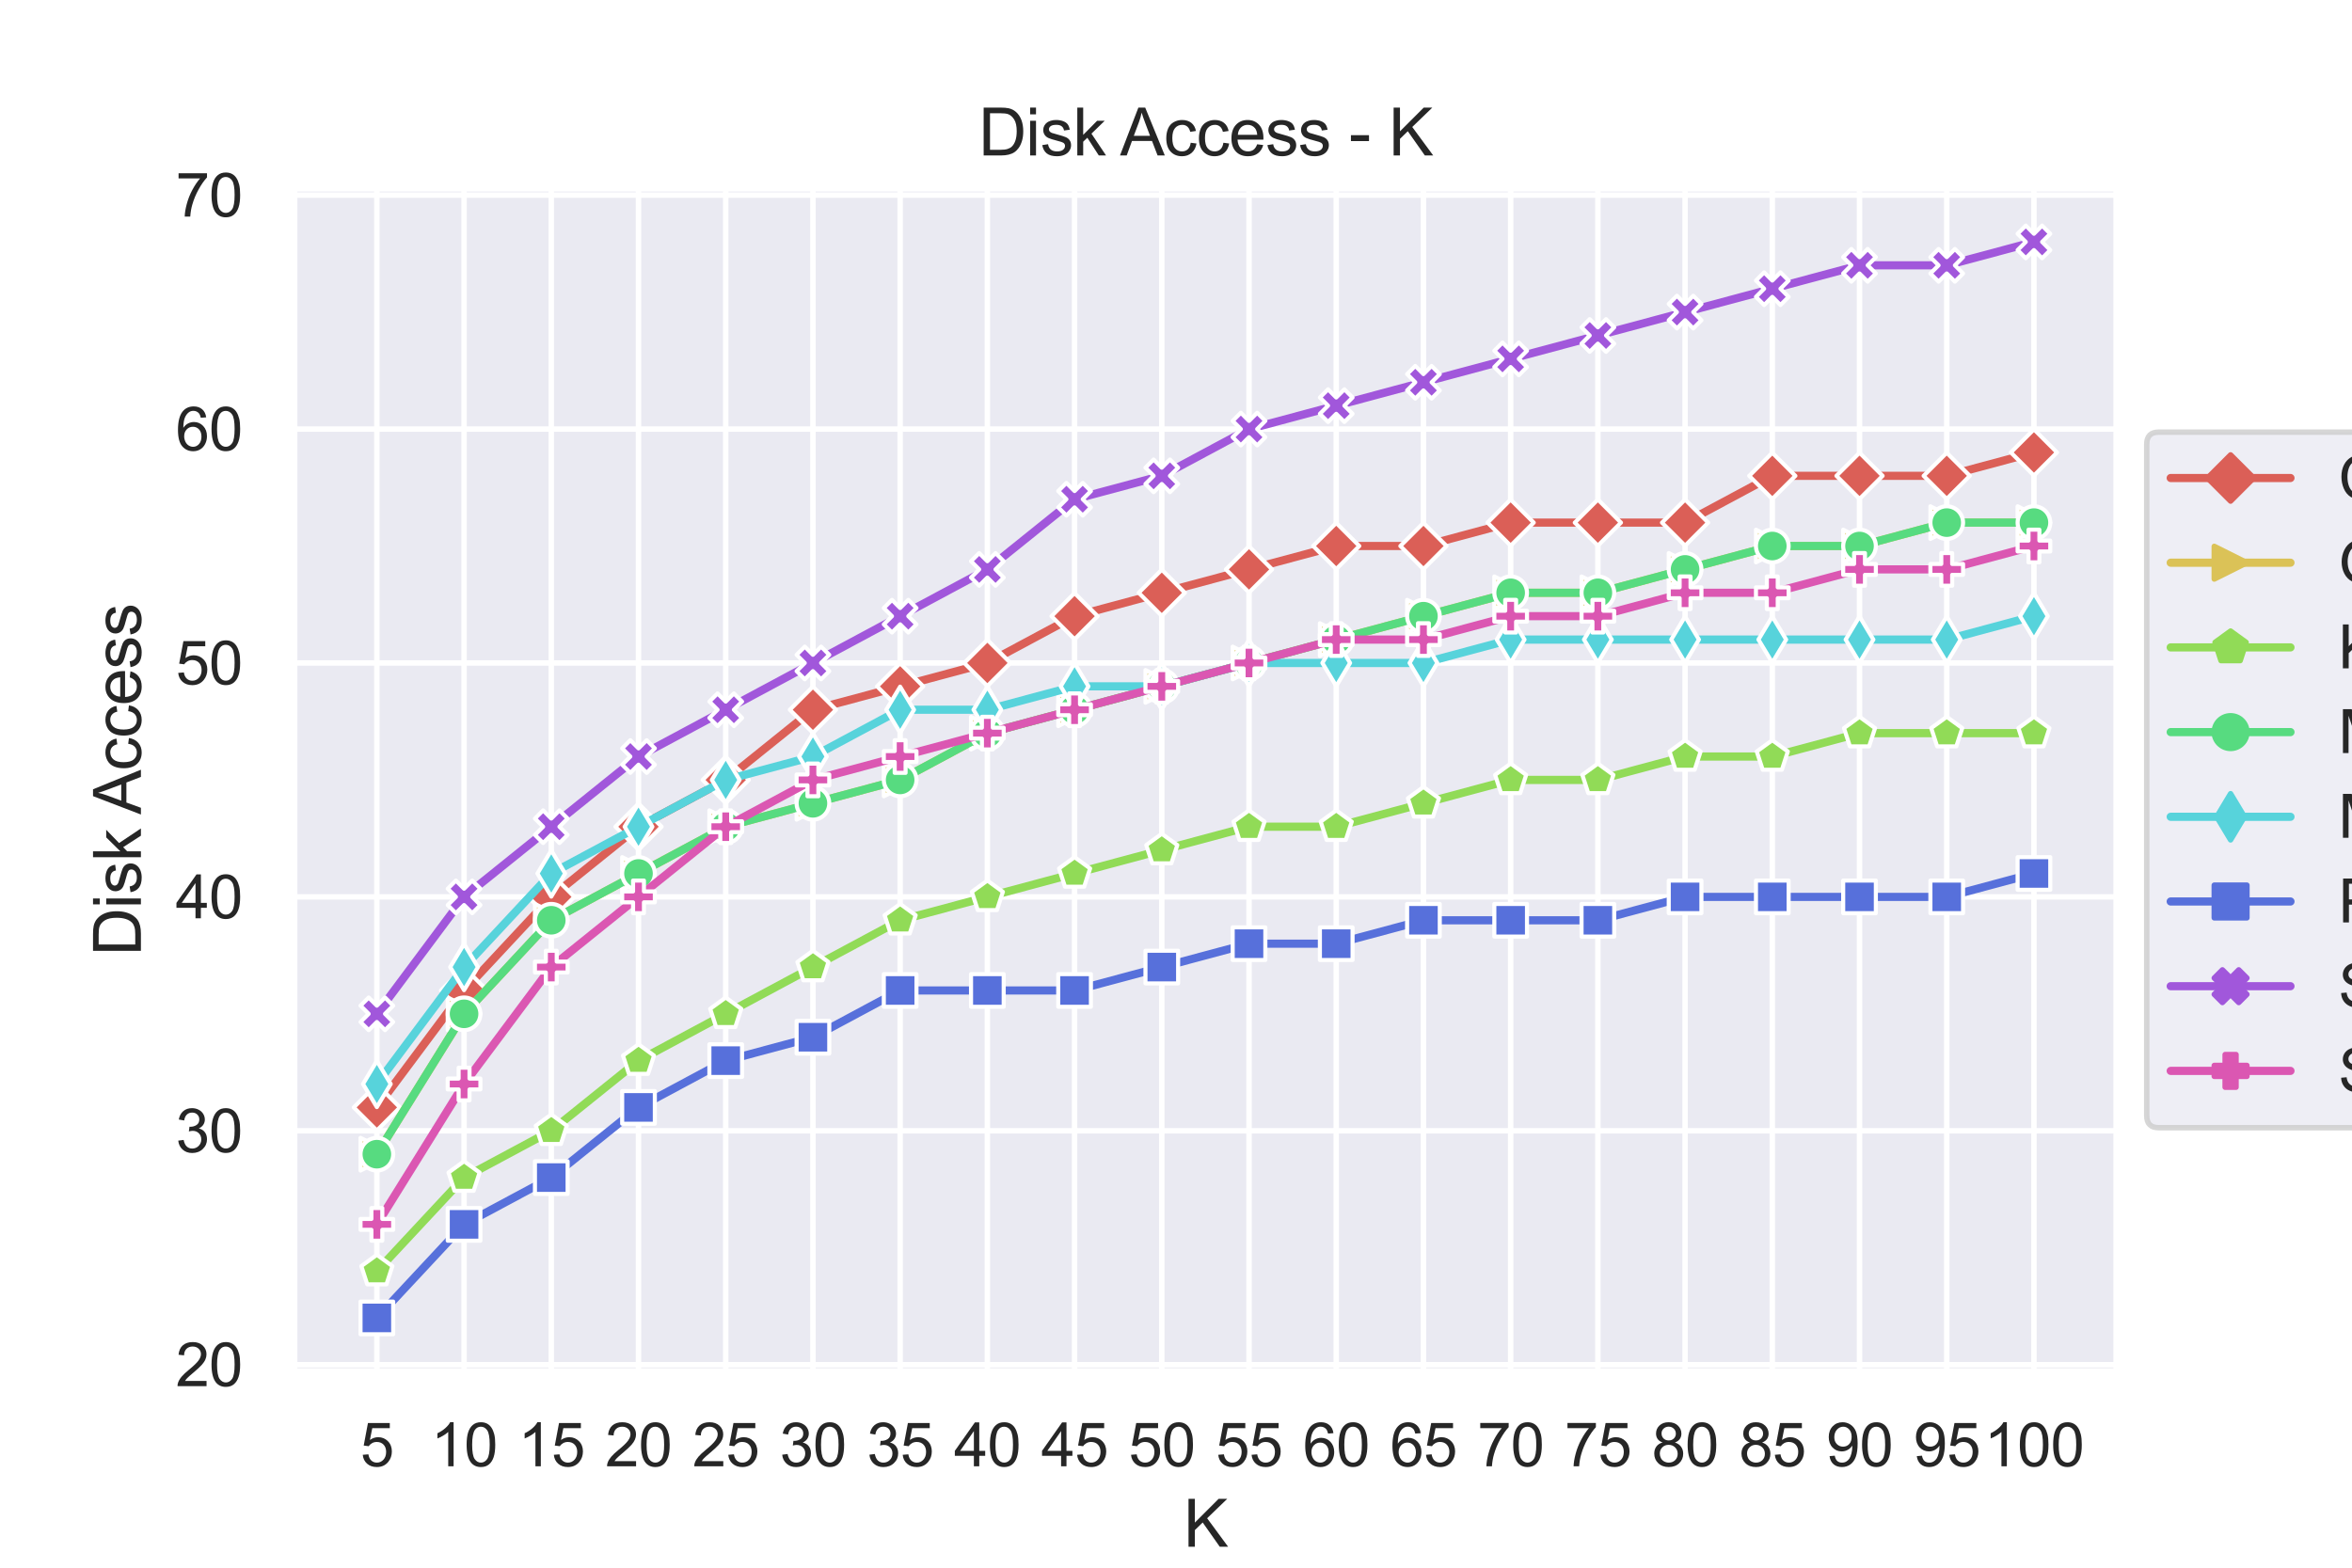 <?xml version="1.0" encoding="utf-8" standalone="no"?>
<!DOCTYPE svg PUBLIC "-//W3C//DTD SVG 1.1//EN"
  "http://www.w3.org/Graphics/SVG/1.1/DTD/svg11.dtd">
<svg xmlns:xlink="http://www.w3.org/1999/xlink" width="432pt" height="288pt" viewBox="0 0 432 288" xmlns="http://www.w3.org/2000/svg" version="1.1">
 <defs>
  <style type="text/css">*{stroke-linejoin: round; stroke-linecap: butt}</style>
 </defs>
 <g id="figure_1">
  <g id="patch_1">
   <path d="M 0 288 
L 432 288 
L 432 0 
L 0 0 
z
" style="fill: #ffffff"/>
  </g>
  <g id="axes_1">
   <g id="patch_2">
    <path d="M 54 252 
L 388.8 252 
L 388.8 34.56 
L 54 34.56 
z
" style="fill: #eaeaf2"/>
   </g>
   <g id="matplotlib.axis_1">
    <g id="xtick_1">
     <g id="line2d_1">
      <path d="M 69.218 252 
L 69.218 34.56 
" clip-path="url(#p65d36c0949)" style="fill: none; stroke: #ffffff; stroke-linecap: round"/>
     </g>
     <g id="text_1">
      <!-- 5 -->
      <g style="fill: #262626" transform="translate(66.16 269.374)scale(0.11 -0.11)">
       <defs>
        <path id="ArialMT-35" d="M 266 1200 
L 856 1250 
Q 922 819 1161 601 
Q 1400 384 1738 384 
Q 2144 384 2425 690 
Q 2706 997 2706 1503 
Q 2706 1984 2436 2262 
Q 2166 2541 1728 2541 
Q 1456 2541 1237 2417 
Q 1019 2294 894 2097 
L 366 2166 
L 809 4519 
L 3088 4519 
L 3088 3981 
L 1259 3981 
L 1013 2750 
Q 1425 3038 1878 3038 
Q 2478 3038 2890 2622 
Q 3303 2206 3303 1553 
Q 3303 931 2941 478 
Q 2500 -78 1738 -78 
Q 1113 -78 717 272 
Q 322 622 266 1200 
z
" transform="scale(0.016)"/>
       </defs>
       <use xlink:href="#ArialMT-35"/>
      </g>
     </g>
    </g>
    <g id="xtick_2">
     <g id="line2d_2">
      <path d="M 85.237 252 
L 85.237 34.56 
" clip-path="url(#p65d36c0949)" style="fill: none; stroke: #ffffff; stroke-linecap: round"/>
     </g>
     <g id="text_2">
      <!-- 10 -->
      <g style="fill: #262626" transform="translate(79.12 269.374)scale(0.11 -0.11)">
       <defs>
        <path id="ArialMT-31" d="M 2384 0 
L 1822 0 
L 1822 3584 
Q 1619 3391 1289 3197 
Q 959 3003 697 2906 
L 697 3450 
Q 1169 3672 1522 3987 
Q 1875 4303 2022 4600 
L 2384 4600 
L 2384 0 
z
" transform="scale(0.016)"/>
        <path id="ArialMT-30" d="M 266 2259 
Q 266 3072 433 3567 
Q 600 4063 929 4331 
Q 1259 4600 1759 4600 
Q 2128 4600 2406 4451 
Q 2684 4303 2865 4023 
Q 3047 3744 3150 3342 
Q 3253 2941 3253 2259 
Q 3253 1453 3087 958 
Q 2922 463 2592 192 
Q 2263 -78 1759 -78 
Q 1097 -78 719 397 
Q 266 969 266 2259 
z
M 844 2259 
Q 844 1131 1108 757 
Q 1372 384 1759 384 
Q 2147 384 2411 759 
Q 2675 1134 2675 2259 
Q 2675 3391 2411 3762 
Q 2147 4134 1753 4134 
Q 1366 4134 1134 3806 
Q 844 3388 844 2259 
z
" transform="scale(0.016)"/>
       </defs>
       <use xlink:href="#ArialMT-31"/>
       <use xlink:href="#ArialMT-30" x="55.615"/>
      </g>
     </g>
    </g>
    <g id="xtick_3">
     <g id="line2d_3">
      <path d="M 101.256 252 
L 101.256 34.56 
" clip-path="url(#p65d36c0949)" style="fill: none; stroke: #ffffff; stroke-linecap: round"/>
     </g>
     <g id="text_3">
      <!-- 15 -->
      <g style="fill: #262626" transform="translate(95.139 269.374)scale(0.11 -0.11)">
       <use xlink:href="#ArialMT-31"/>
       <use xlink:href="#ArialMT-35" x="55.615"/>
      </g>
     </g>
    </g>
    <g id="xtick_4">
     <g id="line2d_4">
      <path d="M 117.276 252 
L 117.276 34.56 
" clip-path="url(#p65d36c0949)" style="fill: none; stroke: #ffffff; stroke-linecap: round"/>
     </g>
     <g id="text_4">
      <!-- 20 -->
      <g style="fill: #262626" transform="translate(111.159 269.374)scale(0.11 -0.11)">
       <defs>
        <path id="ArialMT-32" d="M 3222 541 
L 3222 0 
L 194 0 
Q 188 203 259 391 
Q 375 700 629 1000 
Q 884 1300 1366 1694 
Q 2113 2306 2375 2664 
Q 2638 3022 2638 3341 
Q 2638 3675 2398 3904 
Q 2159 4134 1775 4134 
Q 1369 4134 1125 3890 
Q 881 3647 878 3216 
L 300 3275 
Q 359 3922 746 4261 
Q 1134 4600 1788 4600 
Q 2447 4600 2831 4234 
Q 3216 3869 3216 3328 
Q 3216 3053 3103 2787 
Q 2991 2522 2730 2228 
Q 2469 1934 1863 1422 
Q 1356 997 1212 845 
Q 1069 694 975 541 
L 3222 541 
z
" transform="scale(0.016)"/>
       </defs>
       <use xlink:href="#ArialMT-32"/>
       <use xlink:href="#ArialMT-30" x="55.615"/>
      </g>
     </g>
    </g>
    <g id="xtick_5">
     <g id="line2d_5">
      <path d="M 133.295 252 
L 133.295 34.56 
" clip-path="url(#p65d36c0949)" style="fill: none; stroke: #ffffff; stroke-linecap: round"/>
     </g>
     <g id="text_5">
      <!-- 25 -->
      <g style="fill: #262626" transform="translate(127.178 269.374)scale(0.11 -0.11)">
       <use xlink:href="#ArialMT-32"/>
       <use xlink:href="#ArialMT-35" x="55.615"/>
      </g>
     </g>
    </g>
    <g id="xtick_6">
     <g id="line2d_6">
      <path d="M 149.314 252 
L 149.314 34.56 
" clip-path="url(#p65d36c0949)" style="fill: none; stroke: #ffffff; stroke-linecap: round"/>
     </g>
     <g id="text_6">
      <!-- 30 -->
      <g style="fill: #262626" transform="translate(143.197 269.374)scale(0.11 -0.11)">
       <defs>
        <path id="ArialMT-33" d="M 269 1209 
L 831 1284 
Q 928 806 1161 595 
Q 1394 384 1728 384 
Q 2125 384 2398 659 
Q 2672 934 2672 1341 
Q 2672 1728 2419 1979 
Q 2166 2231 1775 2231 
Q 1616 2231 1378 2169 
L 1441 2663 
Q 1497 2656 1531 2656 
Q 1891 2656 2178 2843 
Q 2466 3031 2466 3422 
Q 2466 3731 2256 3934 
Q 2047 4138 1716 4138 
Q 1388 4138 1169 3931 
Q 950 3725 888 3313 
L 325 3413 
Q 428 3978 793 4289 
Q 1159 4600 1703 4600 
Q 2078 4600 2393 4439 
Q 2709 4278 2876 4000 
Q 3044 3722 3044 3409 
Q 3044 3113 2884 2869 
Q 2725 2625 2413 2481 
Q 2819 2388 3044 2092 
Q 3269 1797 3269 1353 
Q 3269 753 2831 336 
Q 2394 -81 1725 -81 
Q 1122 -81 723 278 
Q 325 638 269 1209 
z
" transform="scale(0.016)"/>
       </defs>
       <use xlink:href="#ArialMT-33"/>
       <use xlink:href="#ArialMT-30" x="55.615"/>
      </g>
     </g>
    </g>
    <g id="xtick_7">
     <g id="line2d_7">
      <path d="M 165.333 252 
L 165.333 34.56 
" clip-path="url(#p65d36c0949)" style="fill: none; stroke: #ffffff; stroke-linecap: round"/>
     </g>
     <g id="text_7">
      <!-- 35 -->
      <g style="fill: #262626" transform="translate(159.216 269.374)scale(0.11 -0.11)">
       <use xlink:href="#ArialMT-33"/>
       <use xlink:href="#ArialMT-35" x="55.615"/>
      </g>
     </g>
    </g>
    <g id="xtick_8">
     <g id="line2d_8">
      <path d="M 181.352 252 
L 181.352 34.56 
" clip-path="url(#p65d36c0949)" style="fill: none; stroke: #ffffff; stroke-linecap: round"/>
     </g>
     <g id="text_8">
      <!-- 40 -->
      <g style="fill: #262626" transform="translate(175.235 269.374)scale(0.11 -0.11)">
       <defs>
        <path id="ArialMT-34" d="M 2069 0 
L 2069 1097 
L 81 1097 
L 81 1613 
L 2172 4581 
L 2631 4581 
L 2631 1613 
L 3250 1613 
L 3250 1097 
L 2631 1097 
L 2631 0 
L 2069 0 
z
M 2069 1613 
L 2069 3678 
L 634 1613 
L 2069 1613 
z
" transform="scale(0.016)"/>
       </defs>
       <use xlink:href="#ArialMT-34"/>
       <use xlink:href="#ArialMT-30" x="55.615"/>
      </g>
     </g>
    </g>
    <g id="xtick_9">
     <g id="line2d_9">
      <path d="M 197.371 252 
L 197.371 34.56 
" clip-path="url(#p65d36c0949)" style="fill: none; stroke: #ffffff; stroke-linecap: round"/>
     </g>
     <g id="text_9">
      <!-- 45 -->
      <g style="fill: #262626" transform="translate(191.254 269.374)scale(0.11 -0.11)">
       <use xlink:href="#ArialMT-34"/>
       <use xlink:href="#ArialMT-35" x="55.615"/>
      </g>
     </g>
    </g>
    <g id="xtick_10">
     <g id="line2d_10">
      <path d="M 213.39 252 
L 213.39 34.56 
" clip-path="url(#p65d36c0949)" style="fill: none; stroke: #ffffff; stroke-linecap: round"/>
     </g>
     <g id="text_10">
      <!-- 50 -->
      <g style="fill: #262626" transform="translate(207.273 269.374)scale(0.11 -0.11)">
       <use xlink:href="#ArialMT-35"/>
       <use xlink:href="#ArialMT-30" x="55.615"/>
      </g>
     </g>
    </g>
    <g id="xtick_11">
     <g id="line2d_11">
      <path d="M 229.41 252 
L 229.41 34.56 
" clip-path="url(#p65d36c0949)" style="fill: none; stroke: #ffffff; stroke-linecap: round"/>
     </g>
     <g id="text_11">
      <!-- 55 -->
      <g style="fill: #262626" transform="translate(223.293 269.374)scale(0.11 -0.11)">
       <use xlink:href="#ArialMT-35"/>
       <use xlink:href="#ArialMT-35" x="55.615"/>
      </g>
     </g>
    </g>
    <g id="xtick_12">
     <g id="line2d_12">
      <path d="M 245.429 252 
L 245.429 34.56 
" clip-path="url(#p65d36c0949)" style="fill: none; stroke: #ffffff; stroke-linecap: round"/>
     </g>
     <g id="text_12">
      <!-- 60 -->
      <g style="fill: #262626" transform="translate(239.312 269.374)scale(0.11 -0.11)">
       <defs>
        <path id="ArialMT-36" d="M 3184 3459 
L 2625 3416 
Q 2550 3747 2413 3897 
Q 2184 4138 1850 4138 
Q 1581 4138 1378 3988 
Q 1113 3794 959 3422 
Q 806 3050 800 2363 
Q 1003 2672 1297 2822 
Q 1591 2972 1913 2972 
Q 2475 2972 2870 2558 
Q 3266 2144 3266 1488 
Q 3266 1056 3080 686 
Q 2894 316 2569 119 
Q 2244 -78 1831 -78 
Q 1128 -78 684 439 
Q 241 956 241 2144 
Q 241 3472 731 4075 
Q 1159 4600 1884 4600 
Q 2425 4600 2770 4297 
Q 3116 3994 3184 3459 
z
M 888 1484 
Q 888 1194 1011 928 
Q 1134 663 1356 523 
Q 1578 384 1822 384 
Q 2178 384 2434 671 
Q 2691 959 2691 1453 
Q 2691 1928 2437 2201 
Q 2184 2475 1800 2475 
Q 1419 2475 1153 2201 
Q 888 1928 888 1484 
z
" transform="scale(0.016)"/>
       </defs>
       <use xlink:href="#ArialMT-36"/>
       <use xlink:href="#ArialMT-30" x="55.615"/>
      </g>
     </g>
    </g>
    <g id="xtick_13">
     <g id="line2d_13">
      <path d="M 261.448 252 
L 261.448 34.56 
" clip-path="url(#p65d36c0949)" style="fill: none; stroke: #ffffff; stroke-linecap: round"/>
     </g>
     <g id="text_13">
      <!-- 65 -->
      <g style="fill: #262626" transform="translate(255.331 269.374)scale(0.11 -0.11)">
       <use xlink:href="#ArialMT-36"/>
       <use xlink:href="#ArialMT-35" x="55.615"/>
      </g>
     </g>
    </g>
    <g id="xtick_14">
     <g id="line2d_14">
      <path d="M 277.467 252 
L 277.467 34.56 
" clip-path="url(#p65d36c0949)" style="fill: none; stroke: #ffffff; stroke-linecap: round"/>
     </g>
     <g id="text_14">
      <!-- 70 -->
      <g style="fill: #262626" transform="translate(271.35 269.374)scale(0.11 -0.11)">
       <defs>
        <path id="ArialMT-37" d="M 303 3981 
L 303 4522 
L 3269 4522 
L 3269 4084 
Q 2831 3619 2401 2847 
Q 1972 2075 1738 1259 
Q 1569 684 1522 0 
L 944 0 
Q 953 541 1156 1306 
Q 1359 2072 1739 2783 
Q 2119 3494 2547 3981 
L 303 3981 
z
" transform="scale(0.016)"/>
       </defs>
       <use xlink:href="#ArialMT-37"/>
       <use xlink:href="#ArialMT-30" x="55.615"/>
      </g>
     </g>
    </g>
    <g id="xtick_15">
     <g id="line2d_15">
      <path d="M 293.486 252 
L 293.486 34.56 
" clip-path="url(#p65d36c0949)" style="fill: none; stroke: #ffffff; stroke-linecap: round"/>
     </g>
     <g id="text_15">
      <!-- 75 -->
      <g style="fill: #262626" transform="translate(287.369 269.374)scale(0.11 -0.11)">
       <use xlink:href="#ArialMT-37"/>
       <use xlink:href="#ArialMT-35" x="55.615"/>
      </g>
     </g>
    </g>
    <g id="xtick_16">
     <g id="line2d_16">
      <path d="M 309.505 252 
L 309.505 34.56 
" clip-path="url(#p65d36c0949)" style="fill: none; stroke: #ffffff; stroke-linecap: round"/>
     </g>
     <g id="text_16">
      <!-- 80 -->
      <g style="fill: #262626" transform="translate(303.388 269.374)scale(0.11 -0.11)">
       <defs>
        <path id="ArialMT-38" d="M 1131 2484 
Q 781 2613 612 2850 
Q 444 3088 444 3419 
Q 444 3919 803 4259 
Q 1163 4600 1759 4600 
Q 2359 4600 2725 4251 
Q 3091 3903 3091 3403 
Q 3091 3084 2923 2848 
Q 2756 2613 2416 2484 
Q 2838 2347 3058 2040 
Q 3278 1734 3278 1309 
Q 3278 722 2862 322 
Q 2447 -78 1769 -78 
Q 1091 -78 675 323 
Q 259 725 259 1325 
Q 259 1772 486 2073 
Q 713 2375 1131 2484 
z
M 1019 3438 
Q 1019 3113 1228 2906 
Q 1438 2700 1772 2700 
Q 2097 2700 2305 2904 
Q 2513 3109 2513 3406 
Q 2513 3716 2298 3927 
Q 2084 4138 1766 4138 
Q 1444 4138 1231 3931 
Q 1019 3725 1019 3438 
z
M 838 1322 
Q 838 1081 952 856 
Q 1066 631 1291 507 
Q 1516 384 1775 384 
Q 2178 384 2440 643 
Q 2703 903 2703 1303 
Q 2703 1709 2433 1975 
Q 2163 2241 1756 2241 
Q 1359 2241 1098 1978 
Q 838 1716 838 1322 
z
" transform="scale(0.016)"/>
       </defs>
       <use xlink:href="#ArialMT-38"/>
       <use xlink:href="#ArialMT-30" x="55.615"/>
      </g>
     </g>
    </g>
    <g id="xtick_17">
     <g id="line2d_17">
      <path d="M 325.524 252 
L 325.524 34.56 
" clip-path="url(#p65d36c0949)" style="fill: none; stroke: #ffffff; stroke-linecap: round"/>
     </g>
     <g id="text_17">
      <!-- 85 -->
      <g style="fill: #262626" transform="translate(319.407 269.374)scale(0.11 -0.11)">
       <use xlink:href="#ArialMT-38"/>
       <use xlink:href="#ArialMT-35" x="55.615"/>
      </g>
     </g>
    </g>
    <g id="xtick_18">
     <g id="line2d_18">
      <path d="M 341.544 252 
L 341.544 34.56 
" clip-path="url(#p65d36c0949)" style="fill: none; stroke: #ffffff; stroke-linecap: round"/>
     </g>
     <g id="text_18">
      <!-- 90 -->
      <g style="fill: #262626" transform="translate(335.427 269.374)scale(0.11 -0.11)">
       <defs>
        <path id="ArialMT-39" d="M 350 1059 
L 891 1109 
Q 959 728 1153 556 
Q 1347 384 1650 384 
Q 1909 384 2104 503 
Q 2300 622 2425 820 
Q 2550 1019 2634 1356 
Q 2719 1694 2719 2044 
Q 2719 2081 2716 2156 
Q 2547 1888 2255 1720 
Q 1963 1553 1622 1553 
Q 1053 1553 659 1965 
Q 266 2378 266 3053 
Q 266 3750 677 4175 
Q 1088 4600 1706 4600 
Q 2153 4600 2523 4359 
Q 2894 4119 3086 3673 
Q 3278 3228 3278 2384 
Q 3278 1506 3087 986 
Q 2897 466 2520 194 
Q 2144 -78 1638 -78 
Q 1100 -78 759 220 
Q 419 519 350 1059 
z
M 2653 3081 
Q 2653 3566 2395 3850 
Q 2138 4134 1775 4134 
Q 1400 4134 1122 3828 
Q 844 3522 844 3034 
Q 844 2597 1108 2323 
Q 1372 2050 1759 2050 
Q 2150 2050 2401 2323 
Q 2653 2597 2653 3081 
z
" transform="scale(0.016)"/>
       </defs>
       <use xlink:href="#ArialMT-39"/>
       <use xlink:href="#ArialMT-30" x="55.615"/>
      </g>
     </g>
    </g>
    <g id="xtick_19">
     <g id="line2d_19">
      <path d="M 357.563 252 
L 357.563 34.56 
" clip-path="url(#p65d36c0949)" style="fill: none; stroke: #ffffff; stroke-linecap: round"/>
     </g>
     <g id="text_19">
      <!-- 95 -->
      <g style="fill: #262626" transform="translate(351.446 269.374)scale(0.11 -0.11)">
       <use xlink:href="#ArialMT-39"/>
       <use xlink:href="#ArialMT-35" x="55.615"/>
      </g>
     </g>
    </g>
    <g id="xtick_20">
     <g id="line2d_20">
      <path d="M 373.582 252 
L 373.582 34.56 
" clip-path="url(#p65d36c0949)" style="fill: none; stroke: #ffffff; stroke-linecap: round"/>
     </g>
     <g id="text_20">
      <!-- 100 -->
      <g style="fill: #262626" transform="translate(364.406 269.374)scale(0.11 -0.11)">
       <use xlink:href="#ArialMT-31"/>
       <use xlink:href="#ArialMT-30" x="55.615"/>
       <use xlink:href="#ArialMT-30" x="111.23"/>
      </g>
     </g>
    </g>
    <g id="text_21">
     <!-- K -->
     <g style="fill: #262626" transform="translate(217.398 284.149)scale(0.12 -0.12)">
      <defs>
       <path id="ArialMT-4b" d="M 469 0 
L 469 4581 
L 1075 4581 
L 1075 2309 
L 3350 4581 
L 4172 4581 
L 2250 2725 
L 4256 0 
L 3456 0 
L 1825 2319 
L 1075 1588 
L 1075 0 
L 469 0 
z
" transform="scale(0.016)"/>
      </defs>
      <use xlink:href="#ArialMT-4b"/>
     </g>
    </g>
   </g>
   <g id="matplotlib.axis_2">
    <g id="ytick_1">
     <g id="line2d_21">
      <path d="M 54 250.711 
L 388.8 250.711 
" clip-path="url(#p65d36c0949)" style="fill: none; stroke: #ffffff; stroke-linecap: round"/>
     </g>
     <g id="text_22">
      <!-- 20 -->
      <g style="fill: #262626" transform="translate(32.266 254.648)scale(0.11 -0.11)">
       <use xlink:href="#ArialMT-32"/>
       <use xlink:href="#ArialMT-30" x="55.615"/>
      </g>
     </g>
    </g>
    <g id="ytick_2">
     <g id="line2d_22">
      <path d="M 54 207.738 
L 388.8 207.738 
" clip-path="url(#p65d36c0949)" style="fill: none; stroke: #ffffff; stroke-linecap: round"/>
     </g>
     <g id="text_23">
      <!-- 30 -->
      <g style="fill: #262626" transform="translate(32.266 211.675)scale(0.11 -0.11)">
       <use xlink:href="#ArialMT-33"/>
       <use xlink:href="#ArialMT-30" x="55.615"/>
      </g>
     </g>
    </g>
    <g id="ytick_3">
     <g id="line2d_23">
      <path d="M 54 164.766 
L 388.8 164.766 
" clip-path="url(#p65d36c0949)" style="fill: none; stroke: #ffffff; stroke-linecap: round"/>
     </g>
     <g id="text_24">
      <!-- 40 -->
      <g style="fill: #262626" transform="translate(32.266 168.703)scale(0.11 -0.11)">
       <use xlink:href="#ArialMT-34"/>
       <use xlink:href="#ArialMT-30" x="55.615"/>
      </g>
     </g>
    </g>
    <g id="ytick_4">
     <g id="line2d_24">
      <path d="M 54 121.794 
L 388.8 121.794 
" clip-path="url(#p65d36c0949)" style="fill: none; stroke: #ffffff; stroke-linecap: round"/>
     </g>
     <g id="text_25">
      <!-- 50 -->
      <g style="fill: #262626" transform="translate(32.266 125.731)scale(0.11 -0.11)">
       <use xlink:href="#ArialMT-35"/>
       <use xlink:href="#ArialMT-30" x="55.615"/>
      </g>
     </g>
    </g>
    <g id="ytick_5">
     <g id="line2d_25">
      <path d="M 54 78.822 
L 388.8 78.822 
" clip-path="url(#p65d36c0949)" style="fill: none; stroke: #ffffff; stroke-linecap: round"/>
     </g>
     <g id="text_26">
      <!-- 60 -->
      <g style="fill: #262626" transform="translate(32.266 82.758)scale(0.11 -0.11)">
       <use xlink:href="#ArialMT-36"/>
       <use xlink:href="#ArialMT-30" x="55.615"/>
      </g>
     </g>
    </g>
    <g id="ytick_6">
     <g id="line2d_26">
      <path d="M 54 35.849 
L 388.8 35.849 
" clip-path="url(#p65d36c0949)" style="fill: none; stroke: #ffffff; stroke-linecap: round"/>
     </g>
     <g id="text_27">
      <!-- 70 -->
      <g style="fill: #262626" transform="translate(32.266 39.786)scale(0.11 -0.11)">
       <use xlink:href="#ArialMT-37"/>
       <use xlink:href="#ArialMT-30" x="55.615"/>
      </g>
     </g>
    </g>
    <g id="text_28">
     <!-- Disk Access -->
     <g style="fill: #262626" transform="translate(25.881 175.622)rotate(-90)scale(0.12 -0.12)">
      <defs>
       <path id="ArialMT-44" d="M 494 0 
L 494 4581 
L 2072 4581 
Q 2606 4581 2888 4516 
Q 3281 4425 3559 4188 
Q 3922 3881 4101 3404 
Q 4281 2928 4281 2316 
Q 4281 1794 4159 1391 
Q 4038 988 3847 723 
Q 3656 459 3429 307 
Q 3203 156 2883 78 
Q 2563 0 2147 0 
L 494 0 
z
M 1100 541 
L 2078 541 
Q 2531 541 2789 625 
Q 3047 709 3200 863 
Q 3416 1078 3536 1442 
Q 3656 1806 3656 2325 
Q 3656 3044 3420 3430 
Q 3184 3816 2847 3947 
Q 2603 4041 2063 4041 
L 1100 4041 
L 1100 541 
z
" transform="scale(0.016)"/>
       <path id="ArialMT-69" d="M 425 3934 
L 425 4581 
L 988 4581 
L 988 3934 
L 425 3934 
z
M 425 0 
L 425 3319 
L 988 3319 
L 988 0 
L 425 0 
z
" transform="scale(0.016)"/>
       <path id="ArialMT-73" d="M 197 991 
L 753 1078 
Q 800 744 1014 566 
Q 1228 388 1613 388 
Q 2000 388 2187 545 
Q 2375 703 2375 916 
Q 2375 1106 2209 1216 
Q 2094 1291 1634 1406 
Q 1016 1563 777 1677 
Q 538 1791 414 1992 
Q 291 2194 291 2438 
Q 291 2659 392 2848 
Q 494 3038 669 3163 
Q 800 3259 1026 3326 
Q 1253 3394 1513 3394 
Q 1903 3394 2198 3281 
Q 2494 3169 2634 2976 
Q 2775 2784 2828 2463 
L 2278 2388 
Q 2241 2644 2061 2787 
Q 1881 2931 1553 2931 
Q 1166 2931 1000 2803 
Q 834 2675 834 2503 
Q 834 2394 903 2306 
Q 972 2216 1119 2156 
Q 1203 2125 1616 2013 
Q 2213 1853 2448 1751 
Q 2684 1650 2818 1456 
Q 2953 1263 2953 975 
Q 2953 694 2789 445 
Q 2625 197 2315 61 
Q 2006 -75 1616 -75 
Q 969 -75 630 194 
Q 291 463 197 991 
z
" transform="scale(0.016)"/>
       <path id="ArialMT-6b" d="M 425 0 
L 425 4581 
L 988 4581 
L 988 1969 
L 2319 3319 
L 3047 3319 
L 1778 2088 
L 3175 0 
L 2481 0 
L 1384 1697 
L 988 1316 
L 988 0 
L 425 0 
z
" transform="scale(0.016)"/>
       <path id="ArialMT-20" transform="scale(0.016)"/>
       <path id="ArialMT-41" d="M -9 0 
L 1750 4581 
L 2403 4581 
L 4278 0 
L 3588 0 
L 3053 1388 
L 1138 1388 
L 634 0 
L -9 0 
z
M 1313 1881 
L 2866 1881 
L 2388 3150 
Q 2169 3728 2063 4100 
Q 1975 3659 1816 3225 
L 1313 1881 
z
" transform="scale(0.016)"/>
       <path id="ArialMT-63" d="M 2588 1216 
L 3141 1144 
Q 3050 572 2676 248 
Q 2303 -75 1759 -75 
Q 1078 -75 664 370 
Q 250 816 250 1647 
Q 250 2184 428 2587 
Q 606 2991 970 3192 
Q 1334 3394 1763 3394 
Q 2303 3394 2647 3120 
Q 2991 2847 3088 2344 
L 2541 2259 
Q 2463 2594 2264 2762 
Q 2066 2931 1784 2931 
Q 1359 2931 1093 2626 
Q 828 2322 828 1663 
Q 828 994 1084 691 
Q 1341 388 1753 388 
Q 2084 388 2306 591 
Q 2528 794 2588 1216 
z
" transform="scale(0.016)"/>
       <path id="ArialMT-65" d="M 2694 1069 
L 3275 997 
Q 3138 488 2766 206 
Q 2394 -75 1816 -75 
Q 1088 -75 661 373 
Q 234 822 234 1631 
Q 234 2469 665 2931 
Q 1097 3394 1784 3394 
Q 2450 3394 2872 2941 
Q 3294 2488 3294 1666 
Q 3294 1616 3291 1516 
L 816 1516 
Q 847 969 1125 678 
Q 1403 388 1819 388 
Q 2128 388 2347 550 
Q 2566 713 2694 1069 
z
M 847 1978 
L 2700 1978 
Q 2663 2397 2488 2606 
Q 2219 2931 1791 2931 
Q 1403 2931 1139 2672 
Q 875 2413 847 1978 
z
" transform="scale(0.016)"/>
      </defs>
      <use xlink:href="#ArialMT-44"/>
      <use xlink:href="#ArialMT-69" x="72.217"/>
      <use xlink:href="#ArialMT-73" x="94.434"/>
      <use xlink:href="#ArialMT-6b" x="144.434"/>
      <use xlink:href="#ArialMT-20" x="194.434"/>
      <use xlink:href="#ArialMT-41" x="216.717"/>
      <use xlink:href="#ArialMT-63" x="283.416"/>
      <use xlink:href="#ArialMT-63" x="333.416"/>
      <use xlink:href="#ArialMT-65" x="383.416"/>
      <use xlink:href="#ArialMT-73" x="439.031"/>
      <use xlink:href="#ArialMT-73" x="489.031"/>
     </g>
    </g>
   </g>
   <g id="line2d_27">
    <path d="M 69.218 203.441 
L 85.237 181.955 
L 101.256 164.766 
L 117.276 151.874 
L 133.295 143.28 
L 149.314 130.388 
L 165.333 126.091 
L 181.352 121.794 
L 197.371 113.199 
L 213.39 108.902 
L 229.41 104.605 
L 245.429 100.308 
L 261.448 100.308 
L 277.467 96.01 
L 293.486 96.01 
L 309.505 96.01 
L 325.524 87.416 
L 341.544 87.416 
L 357.563 87.416 
L 373.582 83.119 
" clip-path="url(#p65d36c0949)" style="fill: none; stroke: #db5f57; stroke-width: 1.5; stroke-linecap: round"/>
    <defs>
     <path id="mefbdfb204c" d="M -0 4.243 
L 4.243 0 
L 0 -4.243 
L -4.243 -0 
z
" style="stroke: #ffffff; stroke-width: 0.75; stroke-linejoin: miter"/>
    </defs>
    <g clip-path="url(#p65d36c0949)">
     <use xlink:href="#mefbdfb204c" x="69.218" y="203.441" style="fill: #db5f57; stroke: #ffffff; stroke-width: 0.75; stroke-linejoin: miter"/>
     <use xlink:href="#mefbdfb204c" x="85.237" y="181.955" style="fill: #db5f57; stroke: #ffffff; stroke-width: 0.75; stroke-linejoin: miter"/>
     <use xlink:href="#mefbdfb204c" x="101.256" y="164.766" style="fill: #db5f57; stroke: #ffffff; stroke-width: 0.75; stroke-linejoin: miter"/>
     <use xlink:href="#mefbdfb204c" x="117.276" y="151.874" style="fill: #db5f57; stroke: #ffffff; stroke-width: 0.75; stroke-linejoin: miter"/>
     <use xlink:href="#mefbdfb204c" x="133.295" y="143.28" style="fill: #db5f57; stroke: #ffffff; stroke-width: 0.75; stroke-linejoin: miter"/>
     <use xlink:href="#mefbdfb204c" x="149.314" y="130.388" style="fill: #db5f57; stroke: #ffffff; stroke-width: 0.75; stroke-linejoin: miter"/>
     <use xlink:href="#mefbdfb204c" x="165.333" y="126.091" style="fill: #db5f57; stroke: #ffffff; stroke-width: 0.75; stroke-linejoin: miter"/>
     <use xlink:href="#mefbdfb204c" x="181.352" y="121.794" style="fill: #db5f57; stroke: #ffffff; stroke-width: 0.75; stroke-linejoin: miter"/>
     <use xlink:href="#mefbdfb204c" x="197.371" y="113.199" style="fill: #db5f57; stroke: #ffffff; stroke-width: 0.75; stroke-linejoin: miter"/>
     <use xlink:href="#mefbdfb204c" x="213.39" y="108.902" style="fill: #db5f57; stroke: #ffffff; stroke-width: 0.75; stroke-linejoin: miter"/>
     <use xlink:href="#mefbdfb204c" x="229.41" y="104.605" style="fill: #db5f57; stroke: #ffffff; stroke-width: 0.75; stroke-linejoin: miter"/>
     <use xlink:href="#mefbdfb204c" x="245.429" y="100.308" style="fill: #db5f57; stroke: #ffffff; stroke-width: 0.75; stroke-linejoin: miter"/>
     <use xlink:href="#mefbdfb204c" x="261.448" y="100.308" style="fill: #db5f57; stroke: #ffffff; stroke-width: 0.75; stroke-linejoin: miter"/>
     <use xlink:href="#mefbdfb204c" x="277.467" y="96.01" style="fill: #db5f57; stroke: #ffffff; stroke-width: 0.75; stroke-linejoin: miter"/>
     <use xlink:href="#mefbdfb204c" x="293.486" y="96.01" style="fill: #db5f57; stroke: #ffffff; stroke-width: 0.75; stroke-linejoin: miter"/>
     <use xlink:href="#mefbdfb204c" x="309.505" y="96.01" style="fill: #db5f57; stroke: #ffffff; stroke-width: 0.75; stroke-linejoin: miter"/>
     <use xlink:href="#mefbdfb204c" x="325.524" y="87.416" style="fill: #db5f57; stroke: #ffffff; stroke-width: 0.75; stroke-linejoin: miter"/>
     <use xlink:href="#mefbdfb204c" x="341.544" y="87.416" style="fill: #db5f57; stroke: #ffffff; stroke-width: 0.75; stroke-linejoin: miter"/>
     <use xlink:href="#mefbdfb204c" x="357.563" y="87.416" style="fill: #db5f57; stroke: #ffffff; stroke-width: 0.75; stroke-linejoin: miter"/>
     <use xlink:href="#mefbdfb204c" x="373.582" y="83.119" style="fill: #db5f57; stroke: #ffffff; stroke-width: 0.75; stroke-linejoin: miter"/>
    </g>
   </g>
   <g id="line2d_28">
    <path d="M 69.218 212.036 
L 85.237 186.252 
L 101.256 169.063 
L 117.276 160.469 
L 133.295 151.874 
L 149.314 147.577 
L 165.333 143.28 
L 181.352 134.686 
L 197.371 130.388 
L 213.39 126.091 
L 229.41 121.794 
L 245.429 117.497 
L 261.448 113.199 
L 277.467 108.902 
L 293.486 108.902 
L 309.505 104.605 
L 325.524 100.308 
L 341.544 100.308 
L 357.563 96.01 
L 373.582 96.01 
" clip-path="url(#p65d36c0949)" style="fill: none; stroke: #dbc257; stroke-width: 1.5; stroke-linecap: round"/>
    <defs>
     <path id="m2c7b39620b" d="M 3 0 
L -3 -3 
L -3 3 
z
" style="stroke: #ffffff; stroke-width: 0.75; stroke-linejoin: miter"/>
    </defs>
    <g clip-path="url(#p65d36c0949)">
     <use xlink:href="#m2c7b39620b" x="69.218" y="212.036" style="fill: #dbc257; stroke: #ffffff; stroke-width: 0.75; stroke-linejoin: miter"/>
     <use xlink:href="#m2c7b39620b" x="85.237" y="186.252" style="fill: #dbc257; stroke: #ffffff; stroke-width: 0.75; stroke-linejoin: miter"/>
     <use xlink:href="#m2c7b39620b" x="101.256" y="169.063" style="fill: #dbc257; stroke: #ffffff; stroke-width: 0.75; stroke-linejoin: miter"/>
     <use xlink:href="#m2c7b39620b" x="117.276" y="160.469" style="fill: #dbc257; stroke: #ffffff; stroke-width: 0.75; stroke-linejoin: miter"/>
     <use xlink:href="#m2c7b39620b" x="133.295" y="151.874" style="fill: #dbc257; stroke: #ffffff; stroke-width: 0.75; stroke-linejoin: miter"/>
     <use xlink:href="#m2c7b39620b" x="149.314" y="147.577" style="fill: #dbc257; stroke: #ffffff; stroke-width: 0.75; stroke-linejoin: miter"/>
     <use xlink:href="#m2c7b39620b" x="165.333" y="143.28" style="fill: #dbc257; stroke: #ffffff; stroke-width: 0.75; stroke-linejoin: miter"/>
     <use xlink:href="#m2c7b39620b" x="181.352" y="134.686" style="fill: #dbc257; stroke: #ffffff; stroke-width: 0.75; stroke-linejoin: miter"/>
     <use xlink:href="#m2c7b39620b" x="197.371" y="130.388" style="fill: #dbc257; stroke: #ffffff; stroke-width: 0.75; stroke-linejoin: miter"/>
     <use xlink:href="#m2c7b39620b" x="213.39" y="126.091" style="fill: #dbc257; stroke: #ffffff; stroke-width: 0.75; stroke-linejoin: miter"/>
     <use xlink:href="#m2c7b39620b" x="229.41" y="121.794" style="fill: #dbc257; stroke: #ffffff; stroke-width: 0.75; stroke-linejoin: miter"/>
     <use xlink:href="#m2c7b39620b" x="245.429" y="117.497" style="fill: #dbc257; stroke: #ffffff; stroke-width: 0.75; stroke-linejoin: miter"/>
     <use xlink:href="#m2c7b39620b" x="261.448" y="113.199" style="fill: #dbc257; stroke: #ffffff; stroke-width: 0.75; stroke-linejoin: miter"/>
     <use xlink:href="#m2c7b39620b" x="277.467" y="108.902" style="fill: #dbc257; stroke: #ffffff; stroke-width: 0.75; stroke-linejoin: miter"/>
     <use xlink:href="#m2c7b39620b" x="293.486" y="108.902" style="fill: #dbc257; stroke: #ffffff; stroke-width: 0.75; stroke-linejoin: miter"/>
     <use xlink:href="#m2c7b39620b" x="309.505" y="104.605" style="fill: #dbc257; stroke: #ffffff; stroke-width: 0.75; stroke-linejoin: miter"/>
     <use xlink:href="#m2c7b39620b" x="325.524" y="100.308" style="fill: #dbc257; stroke: #ffffff; stroke-width: 0.75; stroke-linejoin: miter"/>
     <use xlink:href="#m2c7b39620b" x="341.544" y="100.308" style="fill: #dbc257; stroke: #ffffff; stroke-width: 0.75; stroke-linejoin: miter"/>
     <use xlink:href="#m2c7b39620b" x="357.563" y="96.01" style="fill: #dbc257; stroke: #ffffff; stroke-width: 0.75; stroke-linejoin: miter"/>
     <use xlink:href="#m2c7b39620b" x="373.582" y="96.01" style="fill: #dbc257; stroke: #ffffff; stroke-width: 0.75; stroke-linejoin: miter"/>
    </g>
   </g>
   <g id="line2d_29">
    <path d="M 69.218 233.522 
L 85.237 216.333 
L 101.256 207.738 
L 117.276 194.847 
L 133.295 186.252 
L 149.314 177.658 
L 165.333 169.063 
L 181.352 164.766 
L 197.371 160.469 
L 213.39 156.172 
L 229.41 151.874 
L 245.429 151.874 
L 261.448 147.577 
L 277.467 143.28 
L 293.486 143.28 
L 309.505 138.983 
L 325.524 138.983 
L 341.544 134.686 
L 357.563 134.686 
L 373.582 134.686 
" clip-path="url(#p65d36c0949)" style="fill: none; stroke: #91db57; stroke-width: 1.5; stroke-linecap: round"/>
    <defs>
     <path id="m8e21e2555d" d="M 0 -3 
L -2.853 -0.927 
L -1.763 2.427 
L 1.763 2.427 
L 2.853 -0.927 
z
" style="stroke: #ffffff; stroke-width: 0.75; stroke-linejoin: miter"/>
    </defs>
    <g clip-path="url(#p65d36c0949)">
     <use xlink:href="#m8e21e2555d" x="69.218" y="233.522" style="fill: #91db57; stroke: #ffffff; stroke-width: 0.75; stroke-linejoin: miter"/>
     <use xlink:href="#m8e21e2555d" x="85.237" y="216.333" style="fill: #91db57; stroke: #ffffff; stroke-width: 0.75; stroke-linejoin: miter"/>
     <use xlink:href="#m8e21e2555d" x="101.256" y="207.738" style="fill: #91db57; stroke: #ffffff; stroke-width: 0.75; stroke-linejoin: miter"/>
     <use xlink:href="#m8e21e2555d" x="117.276" y="194.847" style="fill: #91db57; stroke: #ffffff; stroke-width: 0.75; stroke-linejoin: miter"/>
     <use xlink:href="#m8e21e2555d" x="133.295" y="186.252" style="fill: #91db57; stroke: #ffffff; stroke-width: 0.75; stroke-linejoin: miter"/>
     <use xlink:href="#m8e21e2555d" x="149.314" y="177.658" style="fill: #91db57; stroke: #ffffff; stroke-width: 0.75; stroke-linejoin: miter"/>
     <use xlink:href="#m8e21e2555d" x="165.333" y="169.063" style="fill: #91db57; stroke: #ffffff; stroke-width: 0.75; stroke-linejoin: miter"/>
     <use xlink:href="#m8e21e2555d" x="181.352" y="164.766" style="fill: #91db57; stroke: #ffffff; stroke-width: 0.75; stroke-linejoin: miter"/>
     <use xlink:href="#m8e21e2555d" x="197.371" y="160.469" style="fill: #91db57; stroke: #ffffff; stroke-width: 0.75; stroke-linejoin: miter"/>
     <use xlink:href="#m8e21e2555d" x="213.39" y="156.172" style="fill: #91db57; stroke: #ffffff; stroke-width: 0.75; stroke-linejoin: miter"/>
     <use xlink:href="#m8e21e2555d" x="229.41" y="151.874" style="fill: #91db57; stroke: #ffffff; stroke-width: 0.75; stroke-linejoin: miter"/>
     <use xlink:href="#m8e21e2555d" x="245.429" y="151.874" style="fill: #91db57; stroke: #ffffff; stroke-width: 0.75; stroke-linejoin: miter"/>
     <use xlink:href="#m8e21e2555d" x="261.448" y="147.577" style="fill: #91db57; stroke: #ffffff; stroke-width: 0.75; stroke-linejoin: miter"/>
     <use xlink:href="#m8e21e2555d" x="277.467" y="143.28" style="fill: #91db57; stroke: #ffffff; stroke-width: 0.75; stroke-linejoin: miter"/>
     <use xlink:href="#m8e21e2555d" x="293.486" y="143.28" style="fill: #91db57; stroke: #ffffff; stroke-width: 0.75; stroke-linejoin: miter"/>
     <use xlink:href="#m8e21e2555d" x="309.505" y="138.983" style="fill: #91db57; stroke: #ffffff; stroke-width: 0.75; stroke-linejoin: miter"/>
     <use xlink:href="#m8e21e2555d" x="325.524" y="138.983" style="fill: #91db57; stroke: #ffffff; stroke-width: 0.75; stroke-linejoin: miter"/>
     <use xlink:href="#m8e21e2555d" x="341.544" y="134.686" style="fill: #91db57; stroke: #ffffff; stroke-width: 0.75; stroke-linejoin: miter"/>
     <use xlink:href="#m8e21e2555d" x="357.563" y="134.686" style="fill: #91db57; stroke: #ffffff; stroke-width: 0.75; stroke-linejoin: miter"/>
     <use xlink:href="#m8e21e2555d" x="373.582" y="134.686" style="fill: #91db57; stroke: #ffffff; stroke-width: 0.75; stroke-linejoin: miter"/>
    </g>
   </g>
   <g id="line2d_30">
    <path d="M 69.218 212.036 
L 85.237 186.252 
L 101.256 169.063 
L 117.276 160.469 
L 133.295 151.874 
L 149.314 147.577 
L 165.333 143.28 
L 181.352 134.686 
L 197.371 130.388 
L 213.39 126.091 
L 229.41 121.794 
L 245.429 117.497 
L 261.448 113.199 
L 277.467 108.902 
L 293.486 108.902 
L 309.505 104.605 
L 325.524 100.308 
L 341.544 100.308 
L 357.563 96.01 
L 373.582 96.01 
" clip-path="url(#p65d36c0949)" style="fill: none; stroke: #57db80; stroke-width: 1.5; stroke-linecap: round"/>
    <defs>
     <path id="mcb6d70c40c" d="M 0 3 
C 0.796 3 1.559 2.684 2.121 2.121 
C 2.684 1.559 3 0.796 3 0 
C 3 -0.796 2.684 -1.559 2.121 -2.121 
C 1.559 -2.684 0.796 -3 0 -3 
C -0.796 -3 -1.559 -2.684 -2.121 -2.121 
C -2.684 -1.559 -3 -0.796 -3 0 
C -3 0.796 -2.684 1.559 -2.121 2.121 
C -1.559 2.684 -0.796 3 0 3 
z
" style="stroke: #ffffff; stroke-width: 0.75"/>
    </defs>
    <g clip-path="url(#p65d36c0949)">
     <use xlink:href="#mcb6d70c40c" x="69.218" y="212.036" style="fill: #57db80; stroke: #ffffff; stroke-width: 0.75"/>
     <use xlink:href="#mcb6d70c40c" x="85.237" y="186.252" style="fill: #57db80; stroke: #ffffff; stroke-width: 0.75"/>
     <use xlink:href="#mcb6d70c40c" x="101.256" y="169.063" style="fill: #57db80; stroke: #ffffff; stroke-width: 0.75"/>
     <use xlink:href="#mcb6d70c40c" x="117.276" y="160.469" style="fill: #57db80; stroke: #ffffff; stroke-width: 0.75"/>
     <use xlink:href="#mcb6d70c40c" x="133.295" y="151.874" style="fill: #57db80; stroke: #ffffff; stroke-width: 0.75"/>
     <use xlink:href="#mcb6d70c40c" x="149.314" y="147.577" style="fill: #57db80; stroke: #ffffff; stroke-width: 0.75"/>
     <use xlink:href="#mcb6d70c40c" x="165.333" y="143.28" style="fill: #57db80; stroke: #ffffff; stroke-width: 0.75"/>
     <use xlink:href="#mcb6d70c40c" x="181.352" y="134.686" style="fill: #57db80; stroke: #ffffff; stroke-width: 0.75"/>
     <use xlink:href="#mcb6d70c40c" x="197.371" y="130.388" style="fill: #57db80; stroke: #ffffff; stroke-width: 0.75"/>
     <use xlink:href="#mcb6d70c40c" x="213.39" y="126.091" style="fill: #57db80; stroke: #ffffff; stroke-width: 0.75"/>
     <use xlink:href="#mcb6d70c40c" x="229.41" y="121.794" style="fill: #57db80; stroke: #ffffff; stroke-width: 0.75"/>
     <use xlink:href="#mcb6d70c40c" x="245.429" y="117.497" style="fill: #57db80; stroke: #ffffff; stroke-width: 0.75"/>
     <use xlink:href="#mcb6d70c40c" x="261.448" y="113.199" style="fill: #57db80; stroke: #ffffff; stroke-width: 0.75"/>
     <use xlink:href="#mcb6d70c40c" x="277.467" y="108.902" style="fill: #57db80; stroke: #ffffff; stroke-width: 0.75"/>
     <use xlink:href="#mcb6d70c40c" x="293.486" y="108.902" style="fill: #57db80; stroke: #ffffff; stroke-width: 0.75"/>
     <use xlink:href="#mcb6d70c40c" x="309.505" y="104.605" style="fill: #57db80; stroke: #ffffff; stroke-width: 0.75"/>
     <use xlink:href="#mcb6d70c40c" x="325.524" y="100.308" style="fill: #57db80; stroke: #ffffff; stroke-width: 0.75"/>
     <use xlink:href="#mcb6d70c40c" x="341.544" y="100.308" style="fill: #57db80; stroke: #ffffff; stroke-width: 0.75"/>
     <use xlink:href="#mcb6d70c40c" x="357.563" y="96.01" style="fill: #57db80; stroke: #ffffff; stroke-width: 0.75"/>
     <use xlink:href="#mcb6d70c40c" x="373.582" y="96.01" style="fill: #57db80; stroke: #ffffff; stroke-width: 0.75"/>
    </g>
   </g>
   <g id="line2d_31">
    <path d="M 69.218 199.144 
L 85.237 177.658 
L 101.256 160.469 
L 117.276 151.874 
L 133.295 143.28 
L 149.314 138.983 
L 165.333 130.388 
L 181.352 130.388 
L 197.371 126.091 
L 213.39 126.091 
L 229.41 121.794 
L 245.429 121.794 
L 261.448 121.794 
L 277.467 117.497 
L 293.486 117.497 
L 309.505 117.497 
L 325.524 117.497 
L 341.544 117.497 
L 357.563 117.497 
L 373.582 113.199 
" clip-path="url(#p65d36c0949)" style="fill: none; stroke: #57d3db; stroke-width: 1.5; stroke-linecap: round"/>
    <defs>
     <path id="m298cfdac66" d="M -0 4.243 
L 2.546 0 
L 0 -4.243 
L -2.546 -0 
z
" style="stroke: #ffffff; stroke-width: 0.75; stroke-linejoin: miter"/>
    </defs>
    <g clip-path="url(#p65d36c0949)">
     <use xlink:href="#m298cfdac66" x="69.218" y="199.144" style="fill: #57d3db; stroke: #ffffff; stroke-width: 0.75; stroke-linejoin: miter"/>
     <use xlink:href="#m298cfdac66" x="85.237" y="177.658" style="fill: #57d3db; stroke: #ffffff; stroke-width: 0.75; stroke-linejoin: miter"/>
     <use xlink:href="#m298cfdac66" x="101.256" y="160.469" style="fill: #57d3db; stroke: #ffffff; stroke-width: 0.75; stroke-linejoin: miter"/>
     <use xlink:href="#m298cfdac66" x="117.276" y="151.874" style="fill: #57d3db; stroke: #ffffff; stroke-width: 0.75; stroke-linejoin: miter"/>
     <use xlink:href="#m298cfdac66" x="133.295" y="143.28" style="fill: #57d3db; stroke: #ffffff; stroke-width: 0.75; stroke-linejoin: miter"/>
     <use xlink:href="#m298cfdac66" x="149.314" y="138.983" style="fill: #57d3db; stroke: #ffffff; stroke-width: 0.75; stroke-linejoin: miter"/>
     <use xlink:href="#m298cfdac66" x="165.333" y="130.388" style="fill: #57d3db; stroke: #ffffff; stroke-width: 0.75; stroke-linejoin: miter"/>
     <use xlink:href="#m298cfdac66" x="181.352" y="130.388" style="fill: #57d3db; stroke: #ffffff; stroke-width: 0.75; stroke-linejoin: miter"/>
     <use xlink:href="#m298cfdac66" x="197.371" y="126.091" style="fill: #57d3db; stroke: #ffffff; stroke-width: 0.75; stroke-linejoin: miter"/>
     <use xlink:href="#m298cfdac66" x="213.39" y="126.091" style="fill: #57d3db; stroke: #ffffff; stroke-width: 0.75; stroke-linejoin: miter"/>
     <use xlink:href="#m298cfdac66" x="229.41" y="121.794" style="fill: #57d3db; stroke: #ffffff; stroke-width: 0.75; stroke-linejoin: miter"/>
     <use xlink:href="#m298cfdac66" x="245.429" y="121.794" style="fill: #57d3db; stroke: #ffffff; stroke-width: 0.75; stroke-linejoin: miter"/>
     <use xlink:href="#m298cfdac66" x="261.448" y="121.794" style="fill: #57d3db; stroke: #ffffff; stroke-width: 0.75; stroke-linejoin: miter"/>
     <use xlink:href="#m298cfdac66" x="277.467" y="117.497" style="fill: #57d3db; stroke: #ffffff; stroke-width: 0.75; stroke-linejoin: miter"/>
     <use xlink:href="#m298cfdac66" x="293.486" y="117.497" style="fill: #57d3db; stroke: #ffffff; stroke-width: 0.75; stroke-linejoin: miter"/>
     <use xlink:href="#m298cfdac66" x="309.505" y="117.497" style="fill: #57d3db; stroke: #ffffff; stroke-width: 0.75; stroke-linejoin: miter"/>
     <use xlink:href="#m298cfdac66" x="325.524" y="117.497" style="fill: #57d3db; stroke: #ffffff; stroke-width: 0.75; stroke-linejoin: miter"/>
     <use xlink:href="#m298cfdac66" x="341.544" y="117.497" style="fill: #57d3db; stroke: #ffffff; stroke-width: 0.75; stroke-linejoin: miter"/>
     <use xlink:href="#m298cfdac66" x="357.563" y="117.497" style="fill: #57d3db; stroke: #ffffff; stroke-width: 0.75; stroke-linejoin: miter"/>
     <use xlink:href="#m298cfdac66" x="373.582" y="113.199" style="fill: #57d3db; stroke: #ffffff; stroke-width: 0.75; stroke-linejoin: miter"/>
    </g>
   </g>
   <g id="line2d_32">
    <path d="M 69.218 242.116 
L 85.237 224.927 
L 101.256 216.333 
L 117.276 203.441 
L 133.295 194.847 
L 149.314 190.55 
L 165.333 181.955 
L 181.352 181.955 
L 197.371 181.955 
L 213.39 177.658 
L 229.41 173.361 
L 245.429 173.361 
L 261.448 169.063 
L 277.467 169.063 
L 293.486 169.063 
L 309.505 164.766 
L 325.524 164.766 
L 341.544 164.766 
L 357.563 164.766 
L 373.582 160.469 
" clip-path="url(#p65d36c0949)" style="fill: none; stroke: #5770db; stroke-width: 1.5; stroke-linecap: round"/>
    <defs>
     <path id="m5ab90247e5" d="M -3 3 
L 3 3 
L 3 -3 
L -3 -3 
z
" style="stroke: #ffffff; stroke-width: 0.75; stroke-linejoin: miter"/>
    </defs>
    <g clip-path="url(#p65d36c0949)">
     <use xlink:href="#m5ab90247e5" x="69.218" y="242.116" style="fill: #5770db; stroke: #ffffff; stroke-width: 0.75; stroke-linejoin: miter"/>
     <use xlink:href="#m5ab90247e5" x="85.237" y="224.927" style="fill: #5770db; stroke: #ffffff; stroke-width: 0.75; stroke-linejoin: miter"/>
     <use xlink:href="#m5ab90247e5" x="101.256" y="216.333" style="fill: #5770db; stroke: #ffffff; stroke-width: 0.75; stroke-linejoin: miter"/>
     <use xlink:href="#m5ab90247e5" x="117.276" y="203.441" style="fill: #5770db; stroke: #ffffff; stroke-width: 0.75; stroke-linejoin: miter"/>
     <use xlink:href="#m5ab90247e5" x="133.295" y="194.847" style="fill: #5770db; stroke: #ffffff; stroke-width: 0.75; stroke-linejoin: miter"/>
     <use xlink:href="#m5ab90247e5" x="149.314" y="190.55" style="fill: #5770db; stroke: #ffffff; stroke-width: 0.75; stroke-linejoin: miter"/>
     <use xlink:href="#m5ab90247e5" x="165.333" y="181.955" style="fill: #5770db; stroke: #ffffff; stroke-width: 0.75; stroke-linejoin: miter"/>
     <use xlink:href="#m5ab90247e5" x="181.352" y="181.955" style="fill: #5770db; stroke: #ffffff; stroke-width: 0.75; stroke-linejoin: miter"/>
     <use xlink:href="#m5ab90247e5" x="197.371" y="181.955" style="fill: #5770db; stroke: #ffffff; stroke-width: 0.75; stroke-linejoin: miter"/>
     <use xlink:href="#m5ab90247e5" x="213.39" y="177.658" style="fill: #5770db; stroke: #ffffff; stroke-width: 0.75; stroke-linejoin: miter"/>
     <use xlink:href="#m5ab90247e5" x="229.41" y="173.361" style="fill: #5770db; stroke: #ffffff; stroke-width: 0.75; stroke-linejoin: miter"/>
     <use xlink:href="#m5ab90247e5" x="245.429" y="173.361" style="fill: #5770db; stroke: #ffffff; stroke-width: 0.75; stroke-linejoin: miter"/>
     <use xlink:href="#m5ab90247e5" x="261.448" y="169.063" style="fill: #5770db; stroke: #ffffff; stroke-width: 0.75; stroke-linejoin: miter"/>
     <use xlink:href="#m5ab90247e5" x="277.467" y="169.063" style="fill: #5770db; stroke: #ffffff; stroke-width: 0.75; stroke-linejoin: miter"/>
     <use xlink:href="#m5ab90247e5" x="293.486" y="169.063" style="fill: #5770db; stroke: #ffffff; stroke-width: 0.75; stroke-linejoin: miter"/>
     <use xlink:href="#m5ab90247e5" x="309.505" y="164.766" style="fill: #5770db; stroke: #ffffff; stroke-width: 0.75; stroke-linejoin: miter"/>
     <use xlink:href="#m5ab90247e5" x="325.524" y="164.766" style="fill: #5770db; stroke: #ffffff; stroke-width: 0.75; stroke-linejoin: miter"/>
     <use xlink:href="#m5ab90247e5" x="341.544" y="164.766" style="fill: #5770db; stroke: #ffffff; stroke-width: 0.75; stroke-linejoin: miter"/>
     <use xlink:href="#m5ab90247e5" x="357.563" y="164.766" style="fill: #5770db; stroke: #ffffff; stroke-width: 0.75; stroke-linejoin: miter"/>
     <use xlink:href="#m5ab90247e5" x="373.582" y="160.469" style="fill: #5770db; stroke: #ffffff; stroke-width: 0.75; stroke-linejoin: miter"/>
    </g>
   </g>
   <g id="line2d_33">
    <path d="M 69.218 186.252 
L 85.237 164.766 
L 101.256 151.874 
L 117.276 138.983 
L 133.295 130.388 
L 149.314 121.794 
L 165.333 113.199 
L 181.352 104.605 
L 197.371 91.713 
L 213.39 87.416 
L 229.41 78.822 
L 245.429 74.524 
L 261.448 70.227 
L 277.467 65.93 
L 293.486 61.633 
L 309.505 57.335 
L 325.524 53.038 
L 341.544 48.741 
L 357.563 48.741 
L 373.582 44.444 
" clip-path="url(#p65d36c0949)" style="fill: none; stroke: #a157db; stroke-width: 1.5; stroke-linecap: round"/>
    <defs>
     <path id="mb769aeff9d" d="M -1.5 3 
L 0 1.5 
L 1.5 3 
L 3 1.5 
L 1.5 0 
L 3 -1.5 
L 1.5 -3 
L 0 -1.5 
L -1.5 -3 
L -3 -1.5 
L -1.5 0 
L -3 1.5 
z
" style="stroke: #ffffff; stroke-width: 0.75; stroke-linejoin: miter"/>
    </defs>
    <g clip-path="url(#p65d36c0949)">
     <use xlink:href="#mb769aeff9d" x="69.218" y="186.252" style="fill: #a157db; stroke: #ffffff; stroke-width: 0.75; stroke-linejoin: miter"/>
     <use xlink:href="#mb769aeff9d" x="85.237" y="164.766" style="fill: #a157db; stroke: #ffffff; stroke-width: 0.75; stroke-linejoin: miter"/>
     <use xlink:href="#mb769aeff9d" x="101.256" y="151.874" style="fill: #a157db; stroke: #ffffff; stroke-width: 0.75; stroke-linejoin: miter"/>
     <use xlink:href="#mb769aeff9d" x="117.276" y="138.983" style="fill: #a157db; stroke: #ffffff; stroke-width: 0.75; stroke-linejoin: miter"/>
     <use xlink:href="#mb769aeff9d" x="133.295" y="130.388" style="fill: #a157db; stroke: #ffffff; stroke-width: 0.75; stroke-linejoin: miter"/>
     <use xlink:href="#mb769aeff9d" x="149.314" y="121.794" style="fill: #a157db; stroke: #ffffff; stroke-width: 0.75; stroke-linejoin: miter"/>
     <use xlink:href="#mb769aeff9d" x="165.333" y="113.199" style="fill: #a157db; stroke: #ffffff; stroke-width: 0.75; stroke-linejoin: miter"/>
     <use xlink:href="#mb769aeff9d" x="181.352" y="104.605" style="fill: #a157db; stroke: #ffffff; stroke-width: 0.75; stroke-linejoin: miter"/>
     <use xlink:href="#mb769aeff9d" x="197.371" y="91.713" style="fill: #a157db; stroke: #ffffff; stroke-width: 0.75; stroke-linejoin: miter"/>
     <use xlink:href="#mb769aeff9d" x="213.39" y="87.416" style="fill: #a157db; stroke: #ffffff; stroke-width: 0.75; stroke-linejoin: miter"/>
     <use xlink:href="#mb769aeff9d" x="229.41" y="78.822" style="fill: #a157db; stroke: #ffffff; stroke-width: 0.75; stroke-linejoin: miter"/>
     <use xlink:href="#mb769aeff9d" x="245.429" y="74.524" style="fill: #a157db; stroke: #ffffff; stroke-width: 0.75; stroke-linejoin: miter"/>
     <use xlink:href="#mb769aeff9d" x="261.448" y="70.227" style="fill: #a157db; stroke: #ffffff; stroke-width: 0.75; stroke-linejoin: miter"/>
     <use xlink:href="#mb769aeff9d" x="277.467" y="65.93" style="fill: #a157db; stroke: #ffffff; stroke-width: 0.75; stroke-linejoin: miter"/>
     <use xlink:href="#mb769aeff9d" x="293.486" y="61.633" style="fill: #a157db; stroke: #ffffff; stroke-width: 0.75; stroke-linejoin: miter"/>
     <use xlink:href="#mb769aeff9d" x="309.505" y="57.335" style="fill: #a157db; stroke: #ffffff; stroke-width: 0.75; stroke-linejoin: miter"/>
     <use xlink:href="#mb769aeff9d" x="325.524" y="53.038" style="fill: #a157db; stroke: #ffffff; stroke-width: 0.75; stroke-linejoin: miter"/>
     <use xlink:href="#mb769aeff9d" x="341.544" y="48.741" style="fill: #a157db; stroke: #ffffff; stroke-width: 0.75; stroke-linejoin: miter"/>
     <use xlink:href="#mb769aeff9d" x="357.563" y="48.741" style="fill: #a157db; stroke: #ffffff; stroke-width: 0.75; stroke-linejoin: miter"/>
     <use xlink:href="#mb769aeff9d" x="373.582" y="44.444" style="fill: #a157db; stroke: #ffffff; stroke-width: 0.75; stroke-linejoin: miter"/>
    </g>
   </g>
   <g id="line2d_34">
    <path d="M 69.218 224.927 
L 85.237 199.144 
L 101.256 177.658 
L 117.276 164.766 
L 133.295 151.874 
L 149.314 143.28 
L 165.333 138.983 
L 181.352 134.686 
L 197.371 130.388 
L 213.39 126.091 
L 229.41 121.794 
L 245.429 117.497 
L 261.448 117.497 
L 277.467 113.199 
L 293.486 113.199 
L 309.505 108.902 
L 325.524 108.902 
L 341.544 104.605 
L 357.563 104.605 
L 373.582 100.308 
" clip-path="url(#p65d36c0949)" style="fill: none; stroke: #db57b2; stroke-width: 1.5; stroke-linecap: round"/>
    <defs>
     <path id="m8b14b6dcbd" d="M -1 3 
L 1 3 
L 1 1 
L 3 1 
L 3 -1 
L 1 -1 
L 1 -3 
L -1 -3 
L -1 -1 
L -3 -1 
L -3 1 
L -1 1 
z
" style="stroke: #ffffff; stroke-width: 0.75; stroke-linejoin: miter"/>
    </defs>
    <g clip-path="url(#p65d36c0949)">
     <use xlink:href="#m8b14b6dcbd" x="69.218" y="224.927" style="fill: #db57b2; stroke: #ffffff; stroke-width: 0.75; stroke-linejoin: miter"/>
     <use xlink:href="#m8b14b6dcbd" x="85.237" y="199.144" style="fill: #db57b2; stroke: #ffffff; stroke-width: 0.75; stroke-linejoin: miter"/>
     <use xlink:href="#m8b14b6dcbd" x="101.256" y="177.658" style="fill: #db57b2; stroke: #ffffff; stroke-width: 0.75; stroke-linejoin: miter"/>
     <use xlink:href="#m8b14b6dcbd" x="117.276" y="164.766" style="fill: #db57b2; stroke: #ffffff; stroke-width: 0.75; stroke-linejoin: miter"/>
     <use xlink:href="#m8b14b6dcbd" x="133.295" y="151.874" style="fill: #db57b2; stroke: #ffffff; stroke-width: 0.75; stroke-linejoin: miter"/>
     <use xlink:href="#m8b14b6dcbd" x="149.314" y="143.28" style="fill: #db57b2; stroke: #ffffff; stroke-width: 0.75; stroke-linejoin: miter"/>
     <use xlink:href="#m8b14b6dcbd" x="165.333" y="138.983" style="fill: #db57b2; stroke: #ffffff; stroke-width: 0.75; stroke-linejoin: miter"/>
     <use xlink:href="#m8b14b6dcbd" x="181.352" y="134.686" style="fill: #db57b2; stroke: #ffffff; stroke-width: 0.75; stroke-linejoin: miter"/>
     <use xlink:href="#m8b14b6dcbd" x="197.371" y="130.388" style="fill: #db57b2; stroke: #ffffff; stroke-width: 0.75; stroke-linejoin: miter"/>
     <use xlink:href="#m8b14b6dcbd" x="213.39" y="126.091" style="fill: #db57b2; stroke: #ffffff; stroke-width: 0.75; stroke-linejoin: miter"/>
     <use xlink:href="#m8b14b6dcbd" x="229.41" y="121.794" style="fill: #db57b2; stroke: #ffffff; stroke-width: 0.75; stroke-linejoin: miter"/>
     <use xlink:href="#m8b14b6dcbd" x="245.429" y="117.497" style="fill: #db57b2; stroke: #ffffff; stroke-width: 0.75; stroke-linejoin: miter"/>
     <use xlink:href="#m8b14b6dcbd" x="261.448" y="117.497" style="fill: #db57b2; stroke: #ffffff; stroke-width: 0.75; stroke-linejoin: miter"/>
     <use xlink:href="#m8b14b6dcbd" x="277.467" y="113.199" style="fill: #db57b2; stroke: #ffffff; stroke-width: 0.75; stroke-linejoin: miter"/>
     <use xlink:href="#m8b14b6dcbd" x="293.486" y="113.199" style="fill: #db57b2; stroke: #ffffff; stroke-width: 0.75; stroke-linejoin: miter"/>
     <use xlink:href="#m8b14b6dcbd" x="309.505" y="108.902" style="fill: #db57b2; stroke: #ffffff; stroke-width: 0.75; stroke-linejoin: miter"/>
     <use xlink:href="#m8b14b6dcbd" x="325.524" y="108.902" style="fill: #db57b2; stroke: #ffffff; stroke-width: 0.75; stroke-linejoin: miter"/>
     <use xlink:href="#m8b14b6dcbd" x="341.544" y="104.605" style="fill: #db57b2; stroke: #ffffff; stroke-width: 0.75; stroke-linejoin: miter"/>
     <use xlink:href="#m8b14b6dcbd" x="357.563" y="104.605" style="fill: #db57b2; stroke: #ffffff; stroke-width: 0.75; stroke-linejoin: miter"/>
     <use xlink:href="#m8b14b6dcbd" x="373.582" y="100.308" style="fill: #db57b2; stroke: #ffffff; stroke-width: 0.75; stroke-linejoin: miter"/>
    </g>
   </g>
   <g id="line2d_35"/>
   <g id="line2d_36"/>
   <g id="line2d_37"/>
   <g id="line2d_38"/>
   <g id="line2d_39"/>
   <g id="line2d_40"/>
   <g id="line2d_41"/>
   <g id="line2d_42"/>
   <g id="patch_3">
    <path d="M 54 252 
L 54 34.56 
" style="fill: none; stroke: #ffffff; stroke-width: 1.25; stroke-linejoin: miter; stroke-linecap: square"/>
   </g>
   <g id="patch_4">
    <path d="M 388.8 252 
L 388.8 34.56 
" style="fill: none; stroke: #ffffff; stroke-width: 1.25; stroke-linejoin: miter; stroke-linecap: square"/>
   </g>
   <g id="patch_5">
    <path d="M 54 252 
L 388.8 252 
" style="fill: none; stroke: #ffffff; stroke-width: 1.25; stroke-linejoin: miter; stroke-linecap: square"/>
   </g>
   <g id="patch_6">
    <path d="M 54 34.56 
L 388.8 34.56 
" style="fill: none; stroke: #ffffff; stroke-width: 1.25; stroke-linejoin: miter; stroke-linecap: square"/>
   </g>
   <g id="text_29">
    <!-- Disk Access - K -->
    <g style="fill: #262626" transform="translate(179.724 28.56)scale(0.12 -0.12)">
     <defs>
      <path id="ArialMT-2d" d="M 203 1375 
L 203 1941 
L 1931 1941 
L 1931 1375 
L 203 1375 
z
" transform="scale(0.016)"/>
     </defs>
     <use xlink:href="#ArialMT-44"/>
     <use xlink:href="#ArialMT-69" x="72.217"/>
     <use xlink:href="#ArialMT-73" x="94.434"/>
     <use xlink:href="#ArialMT-6b" x="144.434"/>
     <use xlink:href="#ArialMT-20" x="194.434"/>
     <use xlink:href="#ArialMT-41" x="216.717"/>
     <use xlink:href="#ArialMT-63" x="283.416"/>
     <use xlink:href="#ArialMT-63" x="333.416"/>
     <use xlink:href="#ArialMT-65" x="383.416"/>
     <use xlink:href="#ArialMT-73" x="439.031"/>
     <use xlink:href="#ArialMT-73" x="489.031"/>
     <use xlink:href="#ArialMT-20" x="539.031"/>
     <use xlink:href="#ArialMT-2d" x="566.814"/>
     <use xlink:href="#ArialMT-20" x="600.115"/>
     <use xlink:href="#ArialMT-4b" x="627.898"/>
    </g>
   </g>
   <g id="legend_1">
    <g id="patch_7">
     <path d="M 396.5 207.169 
L 521.357 207.169 
Q 523.557 207.169 523.557 204.969 
L 523.557 81.591 
Q 523.557 79.391 521.357 79.391 
L 396.5 79.391 
Q 394.3 79.391 394.3 81.591 
L 394.3 204.969 
Q 394.3 207.169 396.5 207.169 
z
" style="fill: #eaeaf2; opacity: 0.8; stroke: #cccccc; stroke-linejoin: miter"/>
    </g>
    <g id="line2d_43">
     <path d="M 398.7 87.814 
L 409.7 87.814 
L 420.7 87.814 
" style="fill: none; stroke: #db5f57; stroke-width: 1.5; stroke-linecap: round"/>
     <defs>
      <path id="m91d58c13e8" d="M -0 4.243 
L 4.243 0 
L 0 -4.243 
L -4.243 -0 
z
" style="stroke: #db5f57; stroke-linejoin: miter"/>
     </defs>
     <g>
      <use xlink:href="#m91d58c13e8" x="409.7" y="87.814" style="fill: #db5f57; stroke: #db5f57; stroke-linejoin: miter"/>
     </g>
    </g>
    <g id="text_30">
     <!-- CONVEX -->
     <g style="fill: #262626" transform="translate(429.5 91.664)scale(0.11 -0.11)">
      <defs>
       <path id="ArialMT-43" d="M 3763 1606 
L 4369 1453 
Q 4178 706 3683 314 
Q 3188 -78 2472 -78 
Q 1731 -78 1267 223 
Q 803 525 561 1097 
Q 319 1669 319 2325 
Q 319 3041 592 3573 
Q 866 4106 1370 4382 
Q 1875 4659 2481 4659 
Q 3169 4659 3637 4309 
Q 4106 3959 4291 3325 
L 3694 3184 
Q 3534 3684 3231 3912 
Q 2928 4141 2469 4141 
Q 1941 4141 1586 3887 
Q 1231 3634 1087 3207 
Q 944 2781 944 2328 
Q 944 1744 1114 1308 
Q 1284 872 1643 656 
Q 2003 441 2422 441 
Q 2931 441 3284 734 
Q 3638 1028 3763 1606 
z
" transform="scale(0.016)"/>
       <path id="ArialMT-4f" d="M 309 2231 
Q 309 3372 921 4017 
Q 1534 4663 2503 4663 
Q 3138 4663 3647 4359 
Q 4156 4056 4423 3514 
Q 4691 2972 4691 2284 
Q 4691 1588 4409 1038 
Q 4128 488 3612 205 
Q 3097 -78 2500 -78 
Q 1853 -78 1343 234 
Q 834 547 571 1087 
Q 309 1628 309 2231 
z
M 934 2222 
Q 934 1394 1379 917 
Q 1825 441 2497 441 
Q 3181 441 3623 922 
Q 4066 1403 4066 2288 
Q 4066 2847 3877 3264 
Q 3688 3681 3323 3911 
Q 2959 4141 2506 4141 
Q 1863 4141 1398 3698 
Q 934 3256 934 2222 
z
" transform="scale(0.016)"/>
       <path id="ArialMT-4e" d="M 488 0 
L 488 4581 
L 1109 4581 
L 3516 984 
L 3516 4581 
L 4097 4581 
L 4097 0 
L 3475 0 
L 1069 3600 
L 1069 0 
L 488 0 
z
" transform="scale(0.016)"/>
       <path id="ArialMT-56" d="M 1803 0 
L 28 4581 
L 684 4581 
L 1875 1253 
Q 2019 853 2116 503 
Q 2222 878 2363 1253 
L 3600 4581 
L 4219 4581 
L 2425 0 
L 1803 0 
z
" transform="scale(0.016)"/>
       <path id="ArialMT-45" d="M 506 0 
L 506 4581 
L 3819 4581 
L 3819 4041 
L 1113 4041 
L 1113 2638 
L 3647 2638 
L 3647 2100 
L 1113 2100 
L 1113 541 
L 3925 541 
L 3925 0 
L 506 0 
z
" transform="scale(0.016)"/>
       <path id="ArialMT-58" d="M 28 0 
L 1800 2388 
L 238 4581 
L 959 4581 
L 1791 3406 
Q 2050 3041 2159 2844 
Q 2313 3094 2522 3366 
L 3444 4581 
L 4103 4581 
L 2494 2422 
L 4228 0 
L 3478 0 
L 2325 1634 
Q 2228 1775 2125 1941 
Q 1972 1691 1906 1597 
L 756 0 
L 28 0 
z
" transform="scale(0.016)"/>
      </defs>
      <use xlink:href="#ArialMT-43"/>
      <use xlink:href="#ArialMT-4f" x="72.217"/>
      <use xlink:href="#ArialMT-4e" x="150"/>
      <use xlink:href="#ArialMT-56" x="222.217"/>
      <use xlink:href="#ArialMT-45" x="288.916"/>
      <use xlink:href="#ArialMT-58" x="355.615"/>
     </g>
    </g>
    <g id="line2d_44">
     <path d="M 398.7 103.374 
L 409.7 103.374 
L 420.7 103.374 
" style="fill: none; stroke: #dbc257; stroke-width: 1.5; stroke-linecap: round"/>
     <defs>
      <path id="m1c23823765" d="M 3 0 
L -3 -3 
L -3 3 
z
" style="stroke: #dbc257; stroke-linejoin: miter"/>
     </defs>
     <g>
      <use xlink:href="#m1c23823765" x="409.7" y="103.374" style="fill: #dbc257; stroke: #dbc257; stroke-linejoin: miter"/>
     </g>
    </g>
    <g id="text_31">
     <!-- GNAT -->
     <g style="fill: #262626" transform="translate(429.5 107.224)scale(0.11 -0.11)">
      <defs>
       <path id="ArialMT-47" d="M 2638 1797 
L 2638 2334 
L 4578 2338 
L 4578 638 
Q 4131 281 3656 101 
Q 3181 -78 2681 -78 
Q 2006 -78 1454 211 
Q 903 500 622 1047 
Q 341 1594 341 2269 
Q 341 2938 620 3517 
Q 900 4097 1425 4378 
Q 1950 4659 2634 4659 
Q 3131 4659 3532 4498 
Q 3934 4338 4162 4050 
Q 4391 3763 4509 3300 
L 3963 3150 
Q 3859 3500 3706 3700 
Q 3553 3900 3268 4020 
Q 2984 4141 2638 4141 
Q 2222 4141 1919 4014 
Q 1616 3888 1430 3681 
Q 1244 3475 1141 3228 
Q 966 2803 966 2306 
Q 966 1694 1177 1281 
Q 1388 869 1791 669 
Q 2194 469 2647 469 
Q 3041 469 3416 620 
Q 3791 772 3984 944 
L 3984 1797 
L 2638 1797 
z
" transform="scale(0.016)"/>
       <path id="ArialMT-54" d="M 1659 0 
L 1659 4041 
L 150 4041 
L 150 4581 
L 3781 4581 
L 3781 4041 
L 2266 4041 
L 2266 0 
L 1659 0 
z
" transform="scale(0.016)"/>
      </defs>
      <use xlink:href="#ArialMT-47"/>
      <use xlink:href="#ArialMT-4e" x="77.783"/>
      <use xlink:href="#ArialMT-41" x="150"/>
      <use xlink:href="#ArialMT-54" x="209.324"/>
     </g>
    </g>
    <g id="line2d_45">
     <path d="M 398.7 118.934 
L 409.7 118.934 
L 420.7 118.934 
" style="fill: none; stroke: #91db57; stroke-width: 1.5; stroke-linecap: round"/>
     <defs>
      <path id="mb629715f36" d="M 0 -3 
L -2.853 -0.927 
L -1.763 2.427 
L 1.763 2.427 
L 2.853 -0.927 
z
" style="stroke: #91db57; stroke-linejoin: miter"/>
     </defs>
     <g>
      <use xlink:href="#mb629715f36" x="409.7" y="118.934" style="fill: #91db57; stroke: #91db57; stroke-linejoin: miter"/>
     </g>
    </g>
    <g id="text_32">
     <!-- KMEDOIDS -->
     <g style="fill: #262626" transform="translate(429.5 122.784)scale(0.11 -0.11)">
      <defs>
       <path id="ArialMT-4d" d="M 475 0 
L 475 4581 
L 1388 4581 
L 2472 1338 
Q 2622 884 2691 659 
Q 2769 909 2934 1394 
L 4031 4581 
L 4847 4581 
L 4847 0 
L 4263 0 
L 4263 3834 
L 2931 0 
L 2384 0 
L 1059 3900 
L 1059 0 
L 475 0 
z
" transform="scale(0.016)"/>
       <path id="ArialMT-49" d="M 597 0 
L 597 4581 
L 1203 4581 
L 1203 0 
L 597 0 
z
" transform="scale(0.016)"/>
       <path id="ArialMT-53" d="M 288 1472 
L 859 1522 
Q 900 1178 1048 958 
Q 1197 738 1509 602 
Q 1822 466 2213 466 
Q 2559 466 2825 569 
Q 3091 672 3220 851 
Q 3350 1031 3350 1244 
Q 3350 1459 3225 1620 
Q 3100 1781 2813 1891 
Q 2628 1963 1997 2114 
Q 1366 2266 1113 2400 
Q 784 2572 623 2826 
Q 463 3081 463 3397 
Q 463 3744 659 4045 
Q 856 4347 1234 4503 
Q 1613 4659 2075 4659 
Q 2584 4659 2973 4495 
Q 3363 4331 3572 4012 
Q 3781 3694 3797 3291 
L 3216 3247 
Q 3169 3681 2898 3903 
Q 2628 4125 2100 4125 
Q 1550 4125 1298 3923 
Q 1047 3722 1047 3438 
Q 1047 3191 1225 3031 
Q 1400 2872 2139 2705 
Q 2878 2538 3153 2413 
Q 3553 2228 3743 1945 
Q 3934 1663 3934 1294 
Q 3934 928 3725 604 
Q 3516 281 3123 101 
Q 2731 -78 2241 -78 
Q 1619 -78 1198 103 
Q 778 284 539 648 
Q 300 1013 288 1472 
z
" transform="scale(0.016)"/>
      </defs>
      <use xlink:href="#ArialMT-4b"/>
      <use xlink:href="#ArialMT-4d" x="66.699"/>
      <use xlink:href="#ArialMT-45" x="150"/>
      <use xlink:href="#ArialMT-44" x="216.699"/>
      <use xlink:href="#ArialMT-4f" x="288.916"/>
      <use xlink:href="#ArialMT-49" x="366.699"/>
      <use xlink:href="#ArialMT-44" x="394.482"/>
      <use xlink:href="#ArialMT-53" x="466.699"/>
     </g>
    </g>
    <g id="line2d_46">
     <path d="M 398.7 134.494 
L 409.7 134.494 
L 420.7 134.494 
" style="fill: none; stroke: #57db80; stroke-width: 1.5; stroke-linecap: round"/>
     <defs>
      <path id="m5a75eb47c5" d="M 0 3 
C 0.796 3 1.559 2.684 2.121 2.121 
C 2.684 1.559 3 0.796 3 0 
C 3 -0.796 2.684 -1.559 2.121 -2.121 
C 1.559 -2.684 0.796 -3 0 -3 
C -0.796 -3 -1.559 -2.684 -2.121 -2.121 
C -2.684 -1.559 -3 -0.796 -3 0 
C -3 0.796 -2.684 1.559 -2.121 2.121 
C -1.559 2.684 -0.796 3 0 3 
z
" style="stroke: #57db80"/>
     </defs>
     <g>
      <use xlink:href="#m5a75eb47c5" x="409.7" y="134.494" style="fill: #57db80; stroke: #57db80"/>
     </g>
    </g>
    <g id="text_33">
     <!-- MAXSEPARETED -->
     <g style="fill: #262626" transform="translate(429.5 138.344)scale(0.11 -0.11)">
      <defs>
       <path id="ArialMT-50" d="M 494 0 
L 494 4581 
L 2222 4581 
Q 2678 4581 2919 4538 
Q 3256 4481 3484 4323 
Q 3713 4166 3852 3881 
Q 3991 3597 3991 3256 
Q 3991 2672 3619 2267 
Q 3247 1863 2275 1863 
L 1100 1863 
L 1100 0 
L 494 0 
z
M 1100 2403 
L 2284 2403 
Q 2872 2403 3119 2622 
Q 3366 2841 3366 3238 
Q 3366 3525 3220 3729 
Q 3075 3934 2838 4000 
Q 2684 4041 2272 4041 
L 1100 4041 
L 1100 2403 
z
" transform="scale(0.016)"/>
       <path id="ArialMT-52" d="M 503 0 
L 503 4581 
L 2534 4581 
Q 3147 4581 3465 4457 
Q 3784 4334 3975 4021 
Q 4166 3709 4166 3331 
Q 4166 2844 3850 2509 
Q 3534 2175 2875 2084 
Q 3116 1969 3241 1856 
Q 3506 1613 3744 1247 
L 4541 0 
L 3778 0 
L 3172 953 
Q 2906 1366 2734 1584 
Q 2563 1803 2427 1890 
Q 2291 1978 2150 2013 
Q 2047 2034 1813 2034 
L 1109 2034 
L 1109 0 
L 503 0 
z
M 1109 2559 
L 2413 2559 
Q 2828 2559 3062 2645 
Q 3297 2731 3419 2920 
Q 3541 3109 3541 3331 
Q 3541 3656 3305 3865 
Q 3069 4075 2559 4075 
L 1109 4075 
L 1109 2559 
z
" transform="scale(0.016)"/>
      </defs>
      <use xlink:href="#ArialMT-4d"/>
      <use xlink:href="#ArialMT-41" x="83.301"/>
      <use xlink:href="#ArialMT-58" x="150"/>
      <use xlink:href="#ArialMT-53" x="216.699"/>
      <use xlink:href="#ArialMT-45" x="283.398"/>
      <use xlink:href="#ArialMT-50" x="350.098"/>
      <use xlink:href="#ArialMT-41" x="409.422"/>
      <use xlink:href="#ArialMT-52" x="476.121"/>
      <use xlink:href="#ArialMT-45" x="548.338"/>
      <use xlink:href="#ArialMT-54" x="615.037"/>
      <use xlink:href="#ArialMT-45" x="676.121"/>
      <use xlink:href="#ArialMT-44" x="742.82"/>
     </g>
    </g>
    <g id="line2d_47">
     <path d="M 398.7 150.054 
L 409.7 150.054 
L 420.7 150.054 
" style="fill: none; stroke: #57d3db; stroke-width: 1.5; stroke-linecap: round"/>
     <defs>
      <path id="m204d17fc50" d="M -0 4.243 
L 2.546 0 
L 0 -4.243 
L -2.546 -0 
z
" style="stroke: #57d3db; stroke-linejoin: miter"/>
     </defs>
     <g>
      <use xlink:href="#m204d17fc50" x="409.7" y="150.054" style="fill: #57d3db; stroke: #57d3db; stroke-linejoin: miter"/>
     </g>
    </g>
    <g id="text_34">
     <!-- MAXVARIANCE -->
     <g style="fill: #262626" transform="translate(429.5 153.904)scale(0.11 -0.11)">
      <use xlink:href="#ArialMT-4d"/>
      <use xlink:href="#ArialMT-41" x="83.301"/>
      <use xlink:href="#ArialMT-58" x="150"/>
      <use xlink:href="#ArialMT-56" x="216.699"/>
      <use xlink:href="#ArialMT-41" x="276.023"/>
      <use xlink:href="#ArialMT-52" x="342.723"/>
      <use xlink:href="#ArialMT-49" x="414.939"/>
      <use xlink:href="#ArialMT-41" x="442.723"/>
      <use xlink:href="#ArialMT-4e" x="509.422"/>
      <use xlink:href="#ArialMT-43" x="581.639"/>
      <use xlink:href="#ArialMT-45" x="653.855"/>
     </g>
    </g>
    <g id="line2d_48">
     <path d="M 398.7 165.613 
L 409.7 165.613 
L 420.7 165.613 
" style="fill: none; stroke: #5770db; stroke-width: 1.5; stroke-linecap: round"/>
     <defs>
      <path id="m9221c9bd95" d="M -3 3 
L 3 3 
L 3 -3 
L -3 -3 
z
" style="stroke: #5770db; stroke-linejoin: miter"/>
     </defs>
     <g>
      <use xlink:href="#m9221c9bd95" x="409.7" y="165.613" style="fill: #5770db; stroke: #5770db; stroke-linejoin: miter"/>
     </g>
    </g>
    <g id="text_35">
     <!-- PCA -->
     <g style="fill: #262626" transform="translate(429.5 169.463)scale(0.11 -0.11)">
      <use xlink:href="#ArialMT-50"/>
      <use xlink:href="#ArialMT-43" x="66.699"/>
      <use xlink:href="#ArialMT-41" x="138.916"/>
     </g>
    </g>
    <g id="line2d_49">
     <path d="M 398.7 181.173 
L 409.7 181.173 
L 420.7 181.173 
" style="fill: none; stroke: #a157db; stroke-width: 1.5; stroke-linecap: round"/>
     <defs>
      <path id="mf0934966cf" d="M -1.5 3 
L 0 1.5 
L 1.5 3 
L 3 1.5 
L 1.5 0 
L 3 -1.5 
L 1.5 -3 
L 0 -1.5 
L -1.5 -3 
L -3 -1.5 
L -1.5 0 
L -3 1.5 
z
" style="stroke: #a157db; stroke-linejoin: miter"/>
     </defs>
     <g>
      <use xlink:href="#mf0934966cf" x="409.7" y="181.173" style="fill: #a157db; stroke: #a157db; stroke-linejoin: miter"/>
     </g>
    </g>
    <g id="text_36">
     <!-- SELECTION -->
     <g style="fill: #262626" transform="translate(429.5 185.023)scale(0.11 -0.11)">
      <defs>
       <path id="ArialMT-4c" d="M 469 0 
L 469 4581 
L 1075 4581 
L 1075 541 
L 3331 541 
L 3331 0 
L 469 0 
z
" transform="scale(0.016)"/>
      </defs>
      <use xlink:href="#ArialMT-53"/>
      <use xlink:href="#ArialMT-45" x="66.699"/>
      <use xlink:href="#ArialMT-4c" x="133.398"/>
      <use xlink:href="#ArialMT-45" x="189.014"/>
      <use xlink:href="#ArialMT-43" x="255.713"/>
      <use xlink:href="#ArialMT-54" x="327.93"/>
      <use xlink:href="#ArialMT-49" x="389.014"/>
      <use xlink:href="#ArialMT-4f" x="416.797"/>
      <use xlink:href="#ArialMT-4e" x="494.58"/>
     </g>
    </g>
    <g id="line2d_50">
     <path d="M 398.7 196.733 
L 409.7 196.733 
L 420.7 196.733 
" style="fill: none; stroke: #db57b2; stroke-width: 1.5; stroke-linecap: round"/>
     <defs>
      <path id="mafcff05baa" d="M -1 3 
L 1 3 
L 1 1 
L 3 1 
L 3 -1 
L 1 -1 
L 1 -3 
L -1 -3 
L -1 -1 
L -3 -1 
L -3 1 
L -1 1 
z
" style="stroke: #db57b2; stroke-linejoin: miter"/>
     </defs>
     <g>
      <use xlink:href="#mafcff05baa" x="409.7" y="196.733" style="fill: #db57b2; stroke: #db57b2; stroke-linejoin: miter"/>
     </g>
    </g>
    <g id="text_37">
     <!-- SSS -->
     <g style="fill: #262626" transform="translate(429.5 200.583)scale(0.11 -0.11)">
      <use xlink:href="#ArialMT-53"/>
      <use xlink:href="#ArialMT-53" x="66.699"/>
      <use xlink:href="#ArialMT-53" x="133.398"/>
     </g>
    </g>
   </g>
  </g>
 </g>
 <defs>
  <clipPath id="p65d36c0949">
   <rect x="54" y="34.56" width="334.8" height="217.44"/>
  </clipPath>
 </defs>
</svg>
